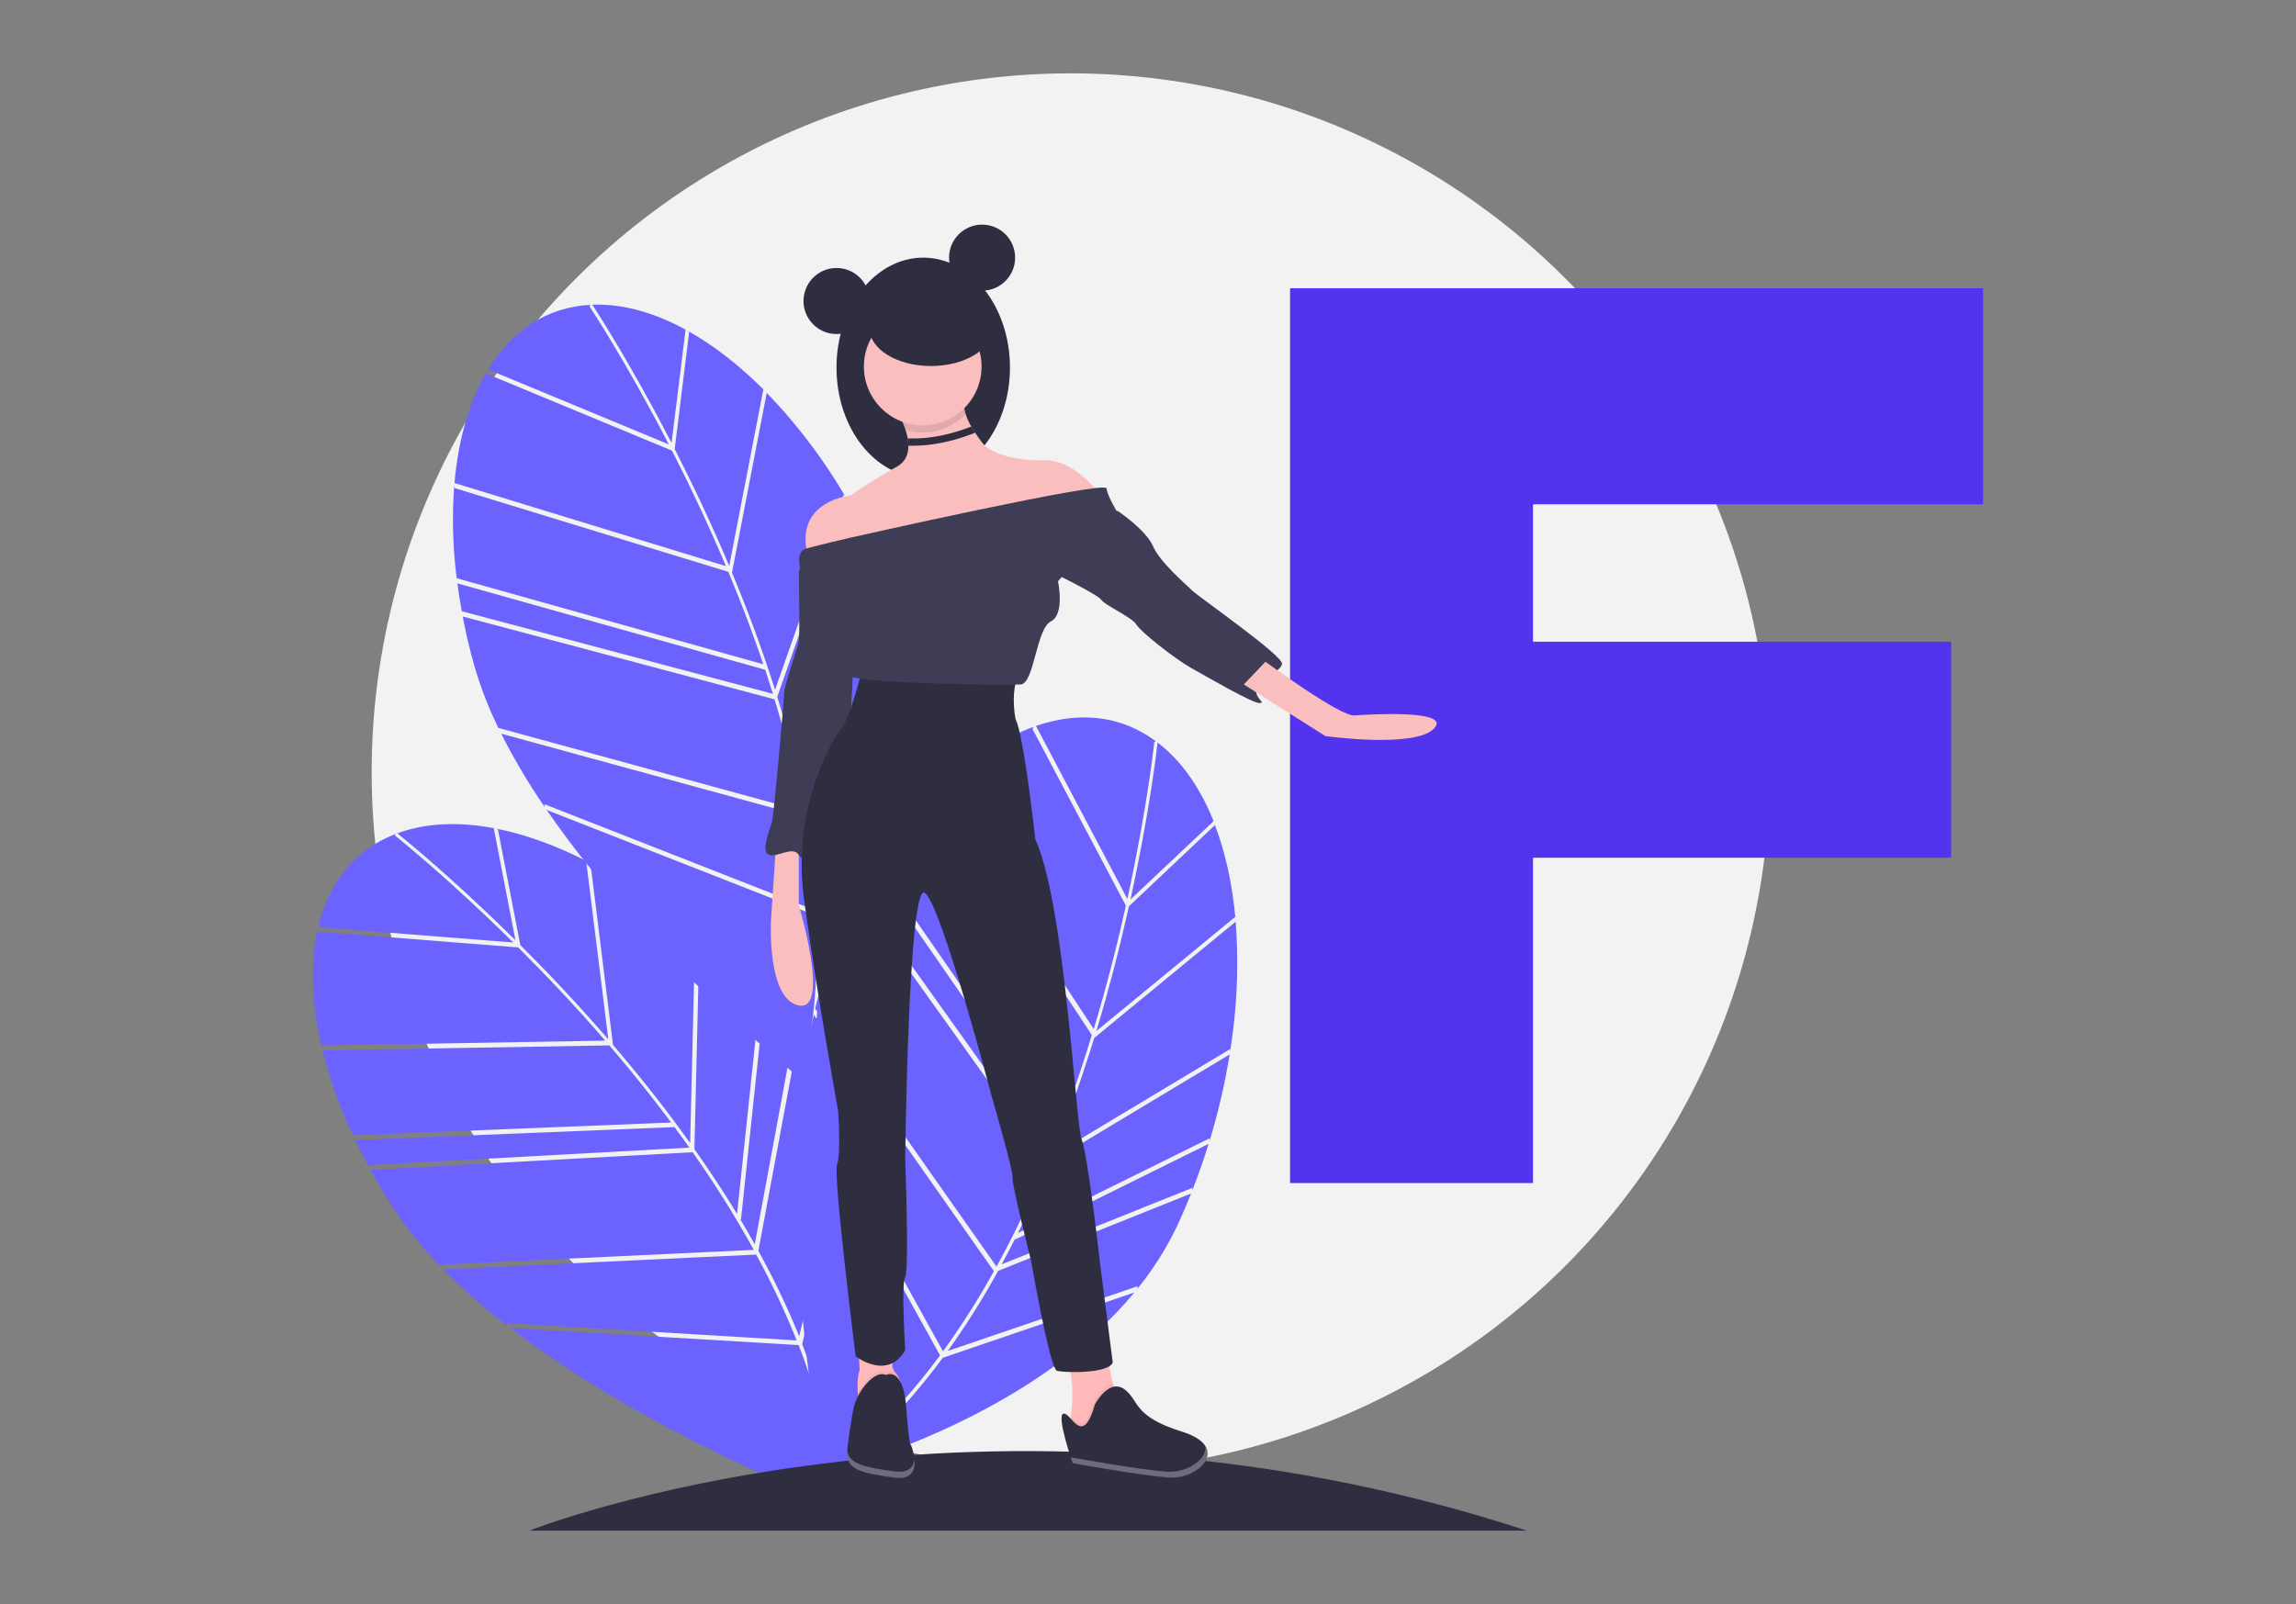 <svg id="b0225cde-a2d2-4693-8ce5-502a1e8a6144" xmlns="http://www.w3.org/2000/svg" viewBox="0 0 1077.38 752.86"><rect x="0" y="0" width="1077.38" height="752.86" fill="#808080" stroke="none"/><defs><style>.cls-1{fill:#f2f2f2;}.cls-2{fill:#6c63ff;}.cls-3{fill:#2f2e41;}.cls-4{fill:#ffb9b9;}.cls-5{opacity:0.05;}.cls-5,.cls-6,.cls-9{isolation:isolate;}.cls-6{fill:#fff;opacity:0.3;}.cls-7{fill:#fbbebe;}.cls-8{fill:#3f3d56;}.cls-9{opacity:0.1;}.cls-10{fill:#5333ed;}</style></defs><title>F</title><circle class="cls-1" cx="502.4" cy="362.43" r="328"/><path class="cls-2" d="M323.38,155.85l-6.79,54.92c8.34,16.31,17.17,34.86,25.59,54.87l16-82.82.81.74c-11.69-11.83-24-21.46-36.42-28.37Z"/><path class="cls-2" d="M315.12,207.91l6.58-53.2c-14-7.63-28.1-11.8-41.67-11.72-.71,0-1.41,0-2.1,0C280.65,147.21,296.5,171.78,315.12,207.91Z"/><path class="cls-2" d="M423.82,293.6l.73,1q-3.65-11.08-8-21.72l-41.25,92.4-.35-.44q1.56,6.82,2.88,13.51Z"/><path class="cls-2" d="M395.89,232.2l.78.88a259,259,0,0,0-36.88-48.69l-16.3,84.4q11.72,28.17,20.18,55Z"/><path class="cls-2" d="M213.16,227.87a215.44,215.44,0,0,0,1.15,43.53l143.85,40.4c-5.21-15.42-10.82-30-16.4-43.39L213.33,229.09Z"/><path class="cls-2" d="M216.91,288.13l-.2-1.22,146,38.77q-1.79-5.71-3.64-11.3L214.64,273.83l-.19-1.22Q215.43,280.25,216.91,288.13Z"/><path class="cls-2" d="M415.2,270.56l.75.94a308.26,308.26,0,0,0-18.6-37.27L364.7,327.08q5.55,17.93,9.59,35.11Z"/><path class="cls-2" d="M384.48,429.77c1.49,26.51-.44,51-5.79,73.2,11.34-16.23,55.5-84,55.49-154.19Z"/><path class="cls-2" d="M235.2,344.37a298.71,298.71,0,0,0,20.39,34.43l-.14-1.34,127.18,49.89a373.17,373.17,0,0,0-5.58-44.19Z"/><path class="cls-2" d="M313.83,208.6c-20.16-39.08-37-64.49-37.25-64.85l.46-.67c-20.6,1.08-36.93,12.15-48,30.35Z"/><path class="cls-2" d="M378.46,381.79c.26,1.38.53,2.77.78,4.15a368.6,368.6,0,0,1,5,39.87l49.23-80.23.69,1a146,146,0,0,0-5-36.61q-1.92-7-4.15-13.92Z"/><path class="cls-2" d="M340.64,265.74c-8.34-19.77-17.07-38.1-25.31-54.22l-86.75-36-.11-1.2c-8.19,13.87-13.4,31.75-15.21,52.4Z"/><path class="cls-2" d="M382.77,429.71,256.53,380.18c45.29,66,114.84,122.67,119.28,126.26C382.41,481.93,384.22,455.9,382.77,429.71Z"/><path class="cls-2" d="M376.53,380.68l0-.08a504.21,504.21,0,0,0-13.11-52.37L217.14,289.37q2,10.67,5.05,21.73a179.54,179.54,0,0,0,11.67,30.56Z"/><path class="cls-2" d="M570,387.38l-40.26,38c-4,17.89-9,37.8-15.29,58.58l65.14-53.58.16,1.08c-1.46-16.57-4.8-31.83-10-45.08Z"/><path class="cls-2" d="M530.47,422.2l39-36.77c-5.9-14.79-14.12-27-24.62-35.61-.55-.45-1.1-.88-1.66-1.3C542.63,353.47,539.16,382.5,530.47,422.2Z"/><path class="cls-2" d="M559.53,557.53l-.07,1.23q4.27-10.86,7.67-21.86l-90.7,44.86v-.56q-3.14,6.25-6.39,12.24Z"/><path class="cls-2" d="M577.18,492.43l0,1.17a258.65,258.65,0,0,0,2.65-61l-66.38,54.6q-9,29.18-19.55,55.25Z"/><path class="cls-2" d="M439.2,372.55a215.49,215.49,0,0,0-26.88,34.26l85,122.86c5.82-15.2,10.81-30,15-43.88l-73.84-112.2Z"/><path class="cls-2" d="M403.65,421.35l.63-1.07,87.69,123q2.28-5.54,4.41-11L411,408.89l.63-1.06Q407.55,414.33,403.65,421.35Z"/><path class="cls-2" d="M567.58,534.29l0,1.2A307.9,307.9,0,0,0,577,494.93l-84.37,50.68q-7.15,17.34-15,33.16Z"/><path class="cls-2" d="M442.38,637.32c-15.76,21.36-32.87,39-51.15,52.68,19.09-5.27,96.3-29.27,141.08-83.36Z"/><path class="cls-2" d="M381.88,476.33a298.14,298.14,0,0,0-6.26,39.52l.75-1.12,66.12,119.54a371.72,371.72,0,0,0,23.9-37.59Z"/><path class="cls-2" d="M529,421.92c9.4-43,12.63-73.28,12.67-73.72l.79-.21c-16.56-12.32-36.2-14.2-56.34-7.25Z"/><path class="cls-2" d="M468.35,596.52c-.69,1.24-1.36,2.48-2.05,3.7a369.71,369.71,0,0,1-21.58,33.89l89.08-30.39-.1,1.2a146,146,0,0,0,19.52-31.37q3-6.63,5.68-13.36Z"/><path class="cls-2" d="M513.23,483c6.19-20.55,11.16-40.23,15.09-57.91l-43.86-83,.68-1C470,346.54,454.57,357,440,371.74Z"/><path class="cls-2" d="M441.1,636.18,375.46,517.51c-7.22,79.74,10.21,167.73,11.34,173.33C407.51,676.17,425.51,657.28,441.1,636.18Z"/><path class="cls-2" d="M467.56,594.44l.09,0A503.19,503.19,0,0,0,491,545.7L403,422.44q-5.22,9.54-10,20a179.44,179.44,0,0,0-10.51,31Z"/><path class="cls-2" d="M233.64,389.27l10.51,54.33c13,12.94,27.1,27.85,41.3,44.27l-10.39-83.7,1,.45c-14.78-7.64-29.46-13-43.41-15.73Z"/><path class="cls-2" d="M241.87,441.33,231.69,388.7c-15.66-2.93-30.37-2.53-43.26,1.73-.67.23-1.33.47-2,.71C190.33,394.26,213,412.73,241.87,441.33Z"/><path class="cls-2" d="M371.73,489.23l1,.71q-6.9-9.42-14.36-18.17L347.71,572.39l-.47-.31q3.6,6,6.92,12Z"/><path class="cls-2" d="M326.19,439.46l1,.6a258.86,258.86,0,0,0-50.13-34.9l10.59,85.3q19.84,23.18,36.2,46.08Z"/><path class="cls-2" d="M151.07,491.83a216.43,216.43,0,0,0,14.55,41.05l149.3-6c-9.73-13.05-19.57-25.2-29-36.2l-134.3,2.31Z"/><path class="cls-2" d="M173.26,548l-.56-1.09,150.8-8.25q-3.47-4.89-7-9.63l-149.85,6.07-.56-1.1Q169.42,540.94,173.26,548Z"/><path class="cls-2" d="M356.41,470l1,.66A310.1,310.1,0,0,0,328.21,441l-2.36,98.39q10.83,15.33,20,30.43Z"/><path class="cls-2" d="M376.41,630.89c9.61,24.75,15.34,48.64,17.12,71.4,5.76-18.94,26.83-97,5.11-163.79Z"/><path class="cls-2" d="M208,595.81a299.2,299.2,0,0,0,30,26.44l-.54-1.23,136.37,8.14a371.71,371.71,0,0,0-19-40.3Z"/><path class="cls-2" d="M240.86,442.39c-31.26-30.94-55.13-49.89-55.48-50.17l.24-.78c-19.27,7.4-31.37,23-36.28,43.71Z"/><path class="cls-2" d="M355.86,587.12c.67,1.23,1.36,2.47,2,3.7A370.3,370.3,0,0,1,375,627.19l22-91.51,1,.73a146.32,146.32,0,0,0-16-33.28q-4-6.09-8.25-11.95Z"/><path class="cls-2" d="M284,488.44c-14-16.22-28-30.95-40.84-43.74l-93.62-7.41-.47-1.1c-3.51,15.72-2.94,34.33,1.73,54.54Z"/><path class="cls-2" d="M374.76,631.36l-135.37-8.08c63.49,48.79,147.14,81.16,152.47,83.2C390.56,681.14,384.24,655.82,374.76,631.36Z"/><path class="cls-2" d="M353.67,586.66l0-.09A501.19,501.19,0,0,0,325,540.82l-151.17,8.27q5.25,9.51,11.53,19.1a179.64,179.64,0,0,0,20.54,25.46Z"/><path class="cls-3" d="M248.4,718.43s212-84,468,0"/><path class="cls-4" d="M402.53,654c.17,2.25.44,4.49.83,6.71,0,0,18.25,12.41,19.71-1.46.95-9-1.2-13.11-2.82-14.86l0,0a5.62,5.62,0,0,1-1.53-3.81V624.2l-16.06,5.11.73,13.87C402.28,646.06,402.27,650.36,402.53,654Z"/><path class="cls-5" d="M402.53,654c.17,2.25.44,4.49.83,6.71,0,0,18.25,12.41,19.71-1.46.95-9-1.2-13.11-2.82-14.86a4.36,4.36,0,0,0-4.48-.46c-2.92-1.3-6.13.86-8.79,3.67A25.59,25.59,0,0,0,402.53,654Z"/><path class="cls-3" d="M415.77,645.37s8-4.38,9.49,15.32,2.19,17.51,2.19,17.51,7.29,17.52-8,15.33-22.62-3.65-21.89-12.41c.44-5.28,1.67-12.94,2.58-18.2A26.78,26.78,0,0,1,407,649C409.64,646.23,412.85,644.07,415.77,645.37Z"/><path class="cls-4" d="M501.5,670.41l8.36,4s26.14,4,17.85-10.87a60.4,60.4,0,0,1-5.45-14.08,93.22,93.22,0,0,1-2.89-20.88l-22.12,3.08c7.21,9.6,6.3,25.18,5.18,33.34C502,668.33,501.5,670.41,501.5,670.41Z"/><path class="cls-5" d="M501.5,670.41l8.36,4s26.14,4,17.85-10.87a60.4,60.4,0,0,1-5.45-14.08c-5.08,1-8.94,8.28-8.94,8.28-4.1,14.22-7.78,10.66-10.89,7.26C502,668.33,501.5,670.41,501.5,670.41Z"/><path class="cls-3" d="M513.8,659.16s6.52-12.33,13.75-7.12,3.64,12.64,27.05,19.92,7.94,22.74-6.38,21.56-44.87-6.75-44.87-6.75-7.94-22.73-4.26-23.25S507.86,679.78,513.8,659.16Z"/><path class="cls-6" d="M547.25,690.76c9.3.77,19.08-5.48,18.4-11.94,4.44,7.3-6.81,15.57-17.43,14.7-14.33-1.18-44.87-6.75-44.87-6.75s-.38-1.07-.92-2.75C503.32,684.19,533.14,689.6,547.25,690.76Z"/><path class="cls-6" d="M397.56,680.7c.85,6.57,8.13,7.95,21.86,9.91,7,1,9.26-2.1,9.68-5.76.46,4.69-.88,9.94-9.68,8.68-15.33-2.19-22.62-3.65-21.89-12.41C397.54,681,397.55,680.84,397.56,680.7Z"/><path class="cls-7" d="M364.19,395.87l-2.43,36.34s-1.93,36.82,13.08,39.72,0-47,0-47V392Z"/><path class="cls-8" d="M376.78,263.61,374.84,268s.49,30.52,0,32.94-6.78,21.32-6.78,23.26-4.84,58.14-5.81,61.53-5.33,14.05-1.46,15.5,11.15-4.36,14,0,5.33,0,5.33-1.45,1-29.07,6.79-36.82,11.14-25.2,12.11-28.59,2.42-52.32,2.9-53.29S400,267,400,267Z"/><path class="cls-3" d="M404.4,315s-5.82,22.77-9.69,27.13S371.45,378.91,377.27,422s16,99.32,16,99.32,1.46,19.86-.48,25.19,8.72,90.11,8.72,90.11,15,11.63,23.25-2.9c0,0-1.93-31.49,0-34.4s0-55.23,0-55.23,1.46-130.32,9.21-125,31.49,95.92,31.49,95.92,10.17,34.88,9.69,37.79,8.72,39.24,8.72,39.24,8.72,50.39,12.11,51.36,24.22,1.45,26.16-3.88L516.31,594s-5.81-51.84-8.72-59.11-7.75-110.46-21.8-141c0,0-5.33-48.93-9.21-56.2,0,0-2.27-10,.53-19.3C477.11,318.43,409.73,318.84,404.4,315Z"/><ellipse class="cls-3" cx="433.22" cy="172.53" rx="40.7" ry="51.6"/><path class="cls-7" d="M516.79,233.09l-6.29,13.56-74.61,21.81s-51.84,15-57.17-9.21,20.35-26.65,20.35-26.65,9.69-6.78,21.8-13.56c4.05-2.27,5.39-5.95,5.38-9.84a21,21,0,0,0-.32-3.45,30.71,30.71,0,0,0-1-3.89,44.9,44.9,0,0,0-4.09-9s32-12.6,31.49-5.82a19.3,19.3,0,0,0,.77,7.25,29.37,29.37,0,0,0,2.66,5.88c.55.93,1.15,1.9,1.83,2.93.87,1.33,1.86,2.75,3,4.29,6.29,8.72,27.13,8.72,27.13,8.72C504.2,214.19,516.79,233.09,516.79,233.09Z"/><path class="cls-9" d="M453.13,194.31A27.61,27.61,0,0,1,425,201.86a44.9,44.9,0,0,0-4.09-9s32-12.6,31.49-5.82A19.3,19.3,0,0,0,453.13,194.31Z"/><circle class="cls-7" cx="432.98" cy="172.05" r="27.61"/><path class="cls-8" d="M398.58,252.47s120.15-27.13,120.64-23.26,5.33,11.63,5.33,11.63l-28.1,32s3.39,15.5-3.4,18.89S485.3,320.78,479,321.26s-79.93-.48-80.42-4.36,1.94-6.3,0-7.26-4.84-1-2.42-5.82,2.42-25.19,2.42-25.19L375.81,268s-3.12-9,2.56-10.57S398.58,252.47,398.58,252.47Z"/><path class="cls-8" d="M520.19,239.87h4.36s13.08,8.72,16.47,16.47,15.5,17.93,18.41,20.84,42.63,30.52,42.15,34.39-11.63,7.75-12.12,12.11,4.85,6.3,1.46,6.3-24.23-12.11-32-16.47-23.74-17-25.67-20.35-15-9.2-16.48-11.62S492.57,268,492.57,268Z"/><circle class="cls-3" cx="392.53" cy="141.28" r="15.5" transform="translate(190.19 506.11) rotate(-80.78)"/><circle class="cls-3" cx="460.84" cy="120.93" r="15.5"/><ellipse class="cls-3" cx="436.86" cy="154.12" rx="28.83" ry="17.68"/><path class="cls-3" d="M455.79,200.19c-13.28,5.23-23.78,5.85-29.86,5.56a21,21,0,0,1,.32,3.45c.71,0,1.47,0,2.28,0,6.72,0,16.76-1.16,29.09-6.12Z"/><path class="cls-10" d="M915.55,402.6H719.35V555.3h-114v-420h325.2V236.7H719.35v64.5h196.2Z"/><path class="cls-7" d="M593.82,310.6s34.89,25.68,41.67,25.2,46.51-2.91,37.3,6.29-50.87,3.4-50.87,3.4l-38.27-24.23Z"/></svg>